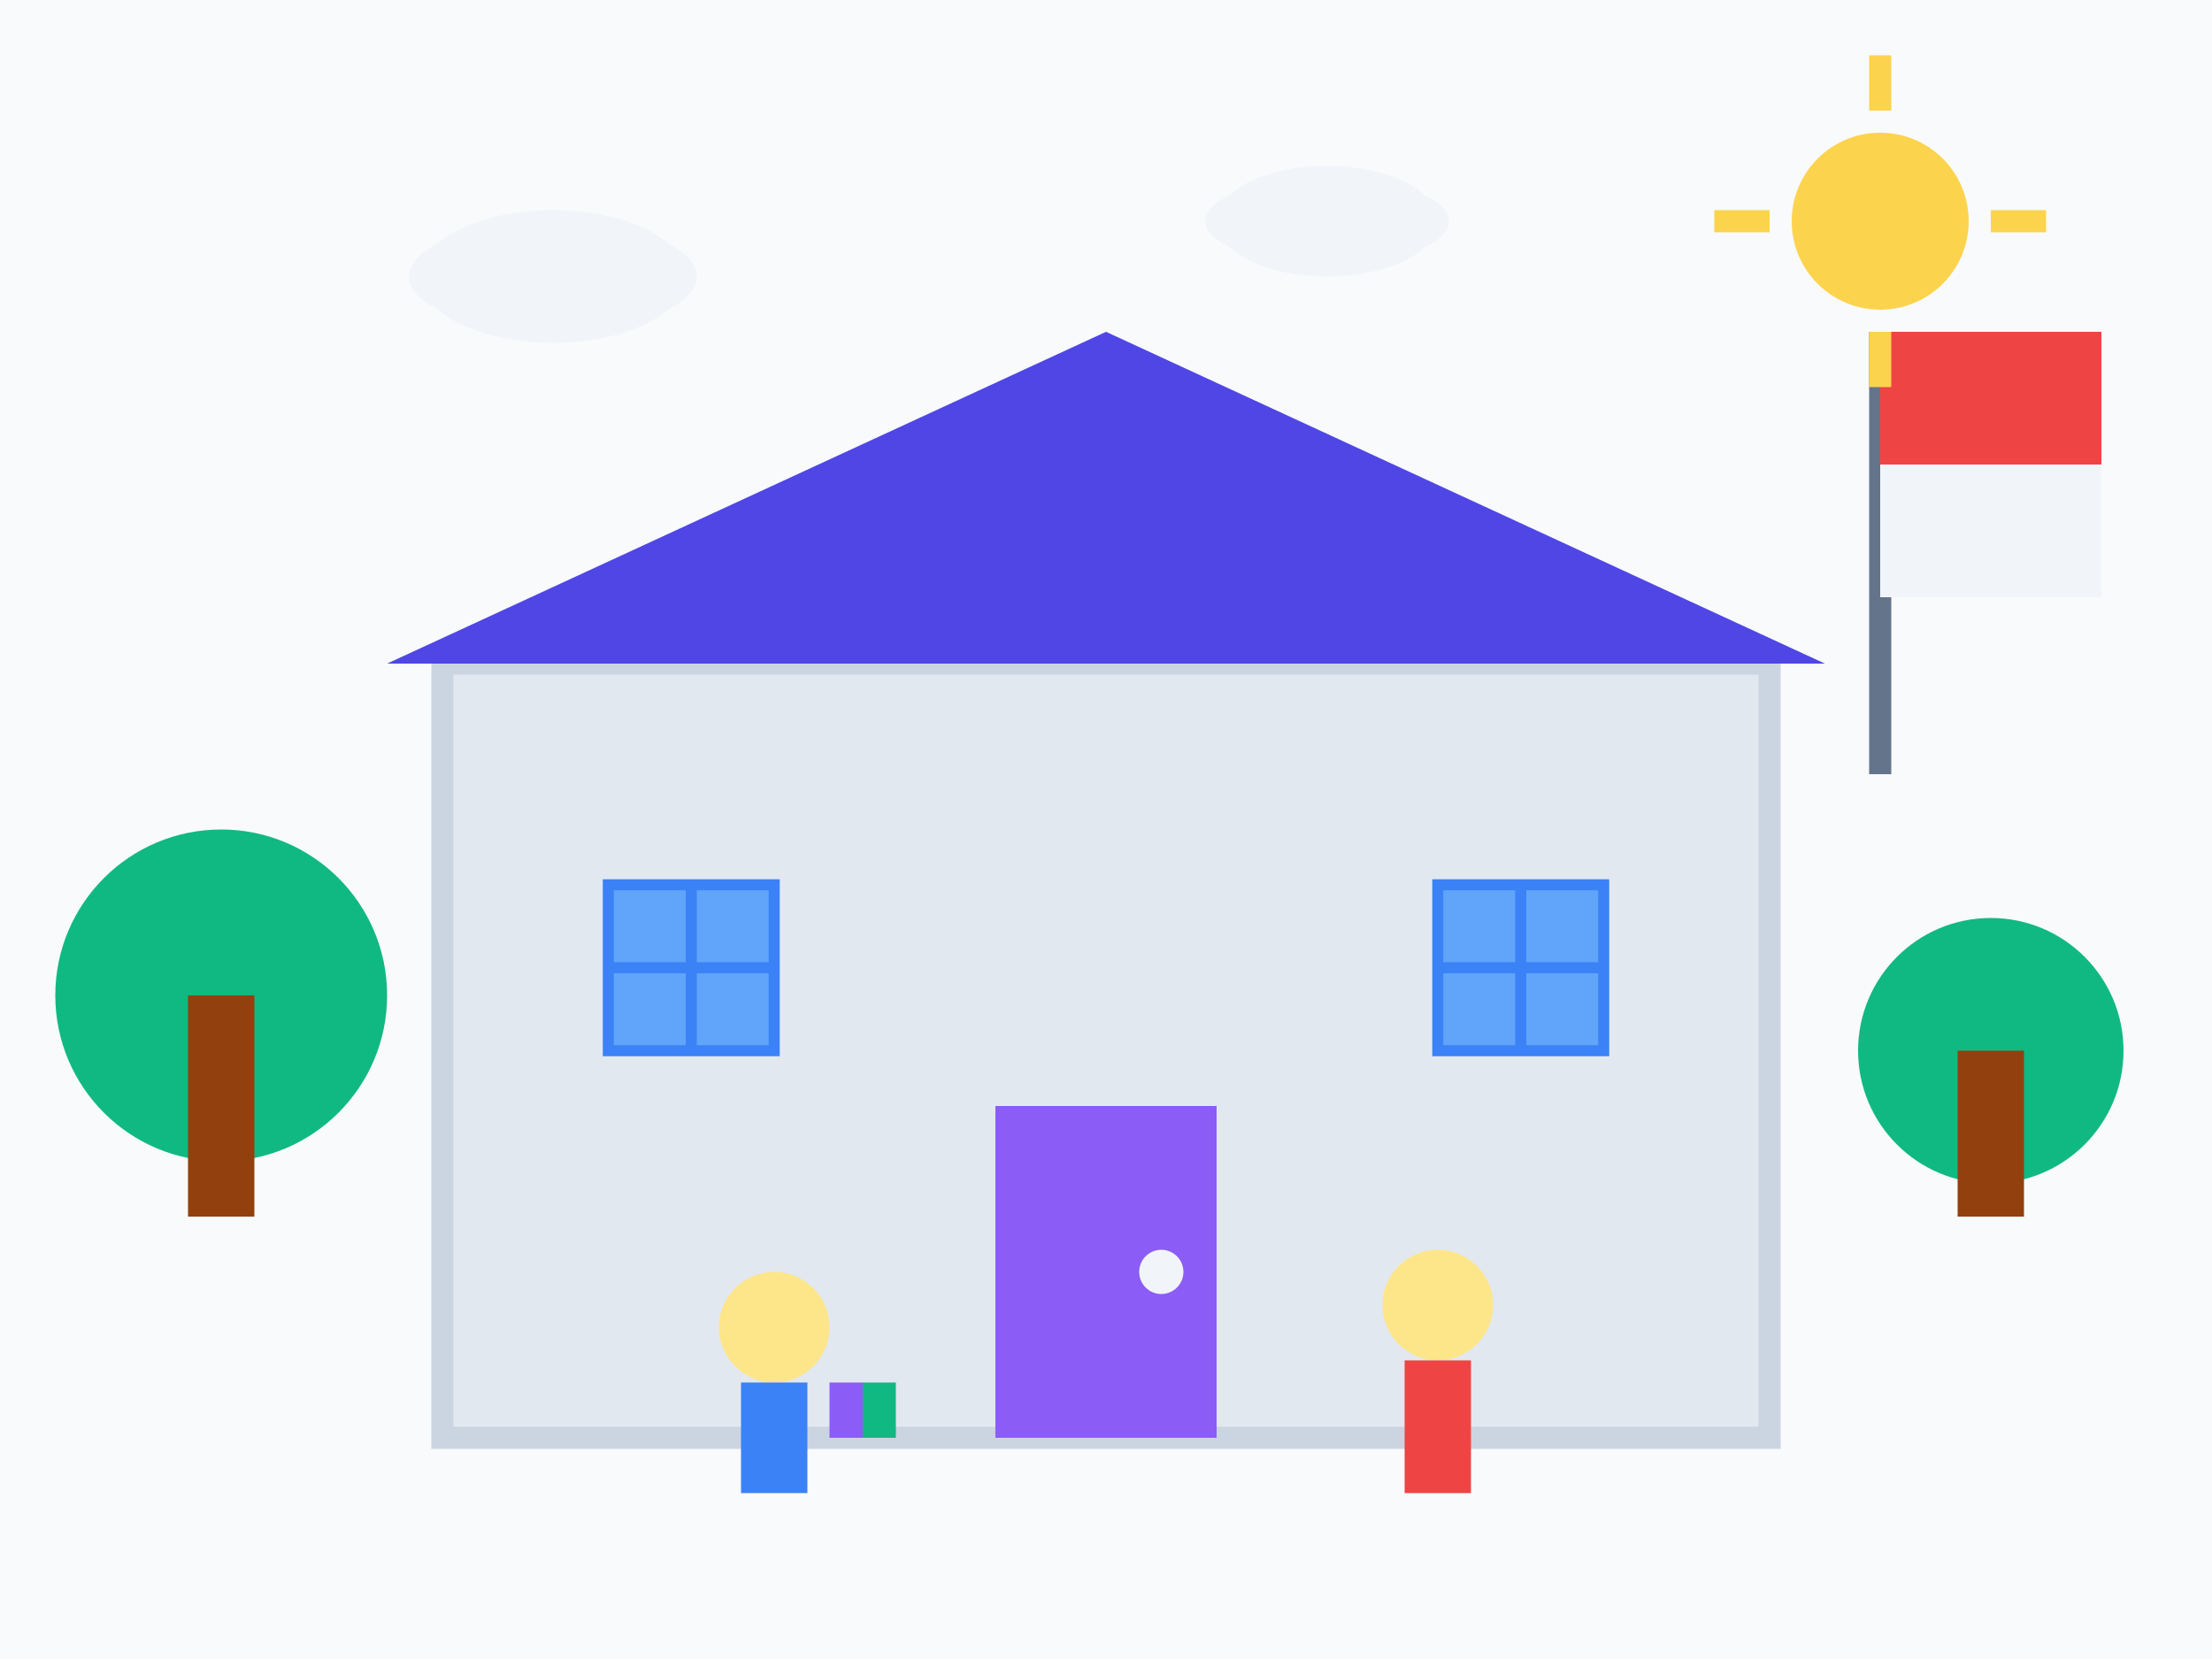 <svg width="200" height="150" viewBox="0 0 200 150" fill="none" xmlns="http://www.w3.org/2000/svg">
  <!-- Background -->
  <rect width="200" height="150" fill="#F8FAFC"/>
  
  <!-- School Building -->
  <rect x="40" y="60" width="120" height="70" fill="#E2E8F0" stroke="#CBD5E1" stroke-width="2"/>
  
  <!-- Roof -->
  <polygon points="35,60 100,30 165,60" fill="#4F46E5"/>
  
  <!-- Door -->
  <rect x="90" y="100" width="20" height="30" fill="#8B5CF6"/>
  <circle cx="105" cy="115" r="2" fill="#F1F5F9"/>
  
  <!-- Windows -->
  <rect x="55" y="80" width="15" height="15" fill="#60A5FA" stroke="#3B82F6" stroke-width="1"/>
  <rect x="130" y="80" width="15" height="15" fill="#60A5FA" stroke="#3B82F6" stroke-width="1"/>
  
  <!-- Window frames -->
  <line x1="62.5" y1="80" x2="62.5" y2="95" stroke="#3B82F6" stroke-width="1"/>
  <line x1="55" y1="87.5" x2="70" y2="87.5" stroke="#3B82F6" stroke-width="1"/>
  <line x1="137.5" y1="80" x2="137.5" y2="95" stroke="#3B82F6" stroke-width="1"/>
  <line x1="130" y1="87.5" x2="145" y2="87.5" stroke="#3B82F6" stroke-width="1"/>
  
  <!-- Flag pole -->
  <line x1="170" y1="30" x2="170" y2="70" stroke="#64748B" stroke-width="2"/>
  <rect x="170" y="30" width="20" height="12" fill="#EF4444"/>
  <rect x="170" y="42" width="20" height="12" fill="#F1F5F9"/>
  
  <!-- Trees -->
  <circle cx="20" cy="90" r="15" fill="#10B981"/>
  <rect x="17" y="90" width="6" height="20" fill="#92400E"/>
  
  <circle cx="180" cy="95" r="12" fill="#10B981"/>
  <rect x="177" y="95" width="6" height="15" fill="#92400E"/>
  
  <!-- Students -->
  <circle cx="70" cy="120" r="5" fill="#FDE68A"/>
  <rect x="67" y="125" width="6" height="10" fill="#3B82F6"/>
  
  <circle cx="130" cy="118" r="5" fill="#FDE68A"/>
  <rect x="127" y="123" width="6" height="12" fill="#EF4444"/>
  
  <!-- Books -->
  <rect x="75" y="125" width="3" height="5" fill="#8B5CF6"/>
  <rect x="78" y="125" width="3" height="5" fill="#10B981"/>
  
  <!-- Sun -->
  <circle cx="170" cy="20" r="8" fill="#FCD34D"/>
  <line x1="170" y1="5" x2="170" y2="10" stroke="#FCD34D" stroke-width="2"/>
  <line x1="185" y1="20" x2="180" y2="20" stroke="#FCD34D" stroke-width="2"/>
  <line x1="170" y1="35" x2="170" y2="30" stroke="#FCD34D" stroke-width="2"/>
  <line x1="155" y1="20" x2="160" y2="20" stroke="#FCD34D" stroke-width="2"/>
  
  <!-- Clouds -->
  <ellipse cx="50" cy="25" rx="12" ry="6" fill="#F1F5F9"/>
  <ellipse cx="45" cy="25" rx="8" ry="4" fill="#F1F5F9"/>
  <ellipse cx="55" cy="25" rx="8" ry="4" fill="#F1F5F9"/>
  
  <ellipse cx="120" cy="20" rx="10" ry="5" fill="#F1F5F9"/>
  <ellipse cx="115" cy="20" rx="6" ry="3" fill="#F1F5F9"/>
  <ellipse cx="125" cy="20" rx="6" ry="3" fill="#F1F5F9"/>
</svg>